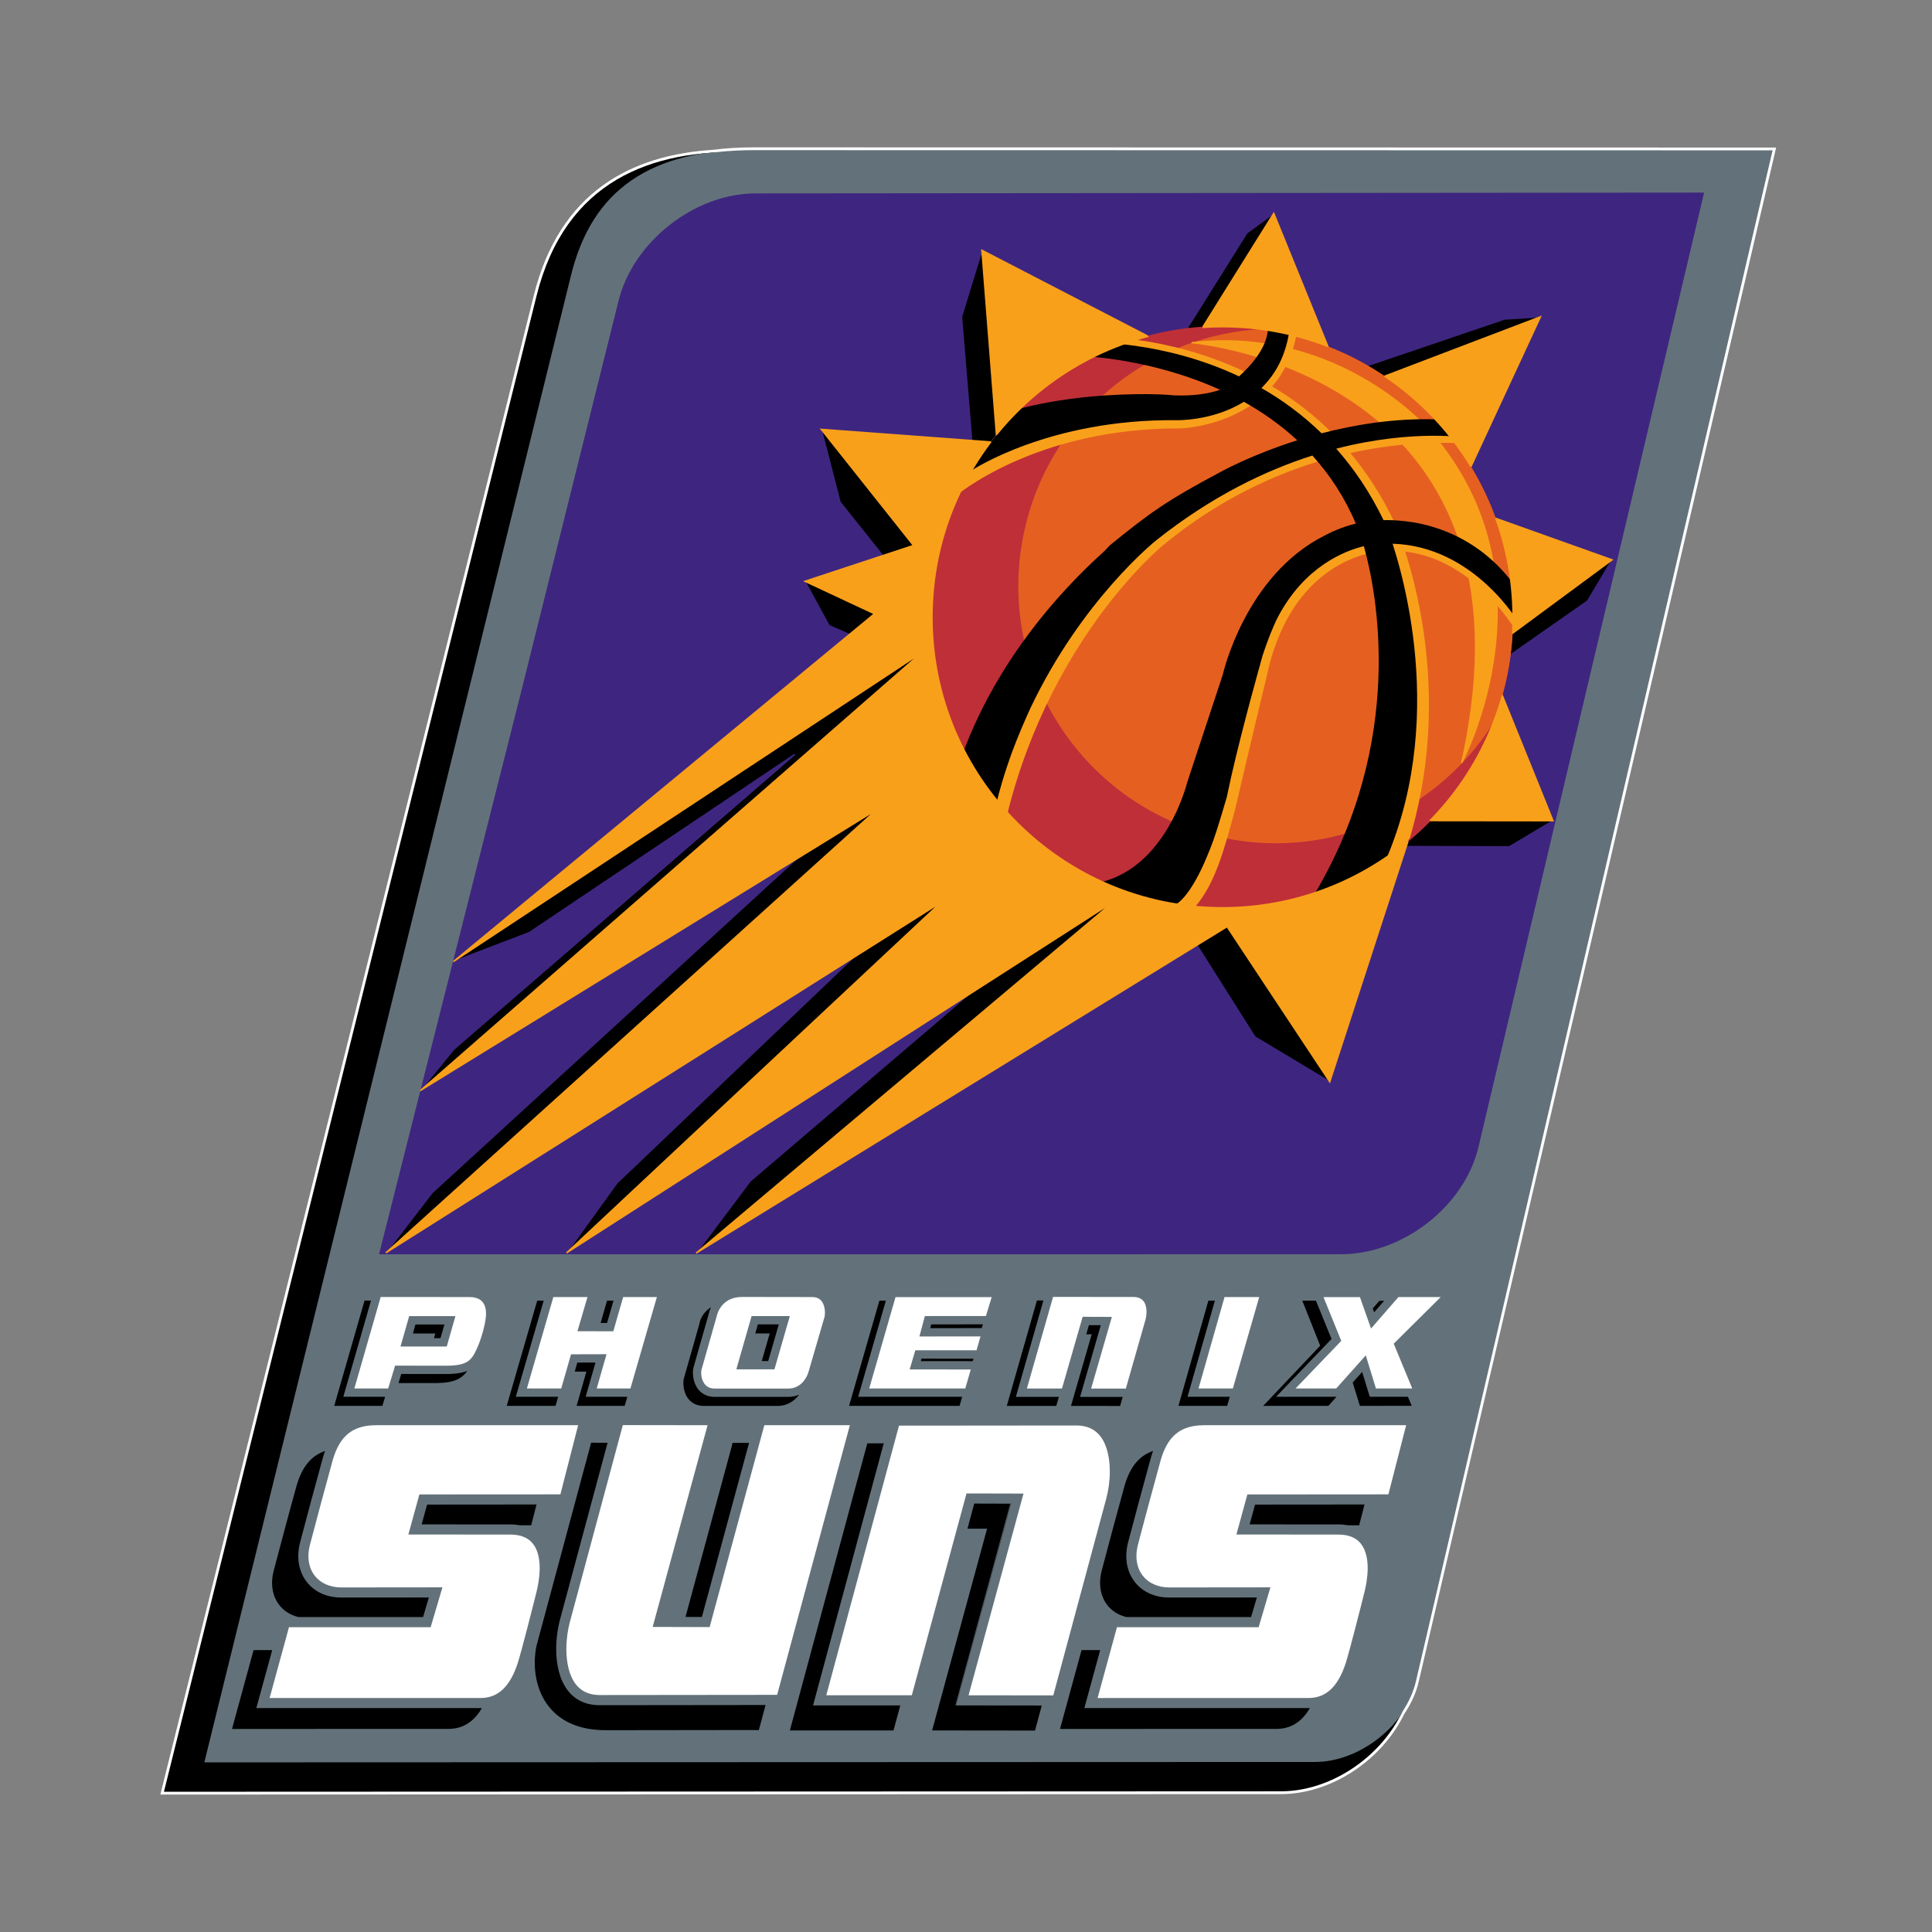 <?xml version="1.0" encoding="utf-8"?>
<!-- Generator: Adobe Illustrator 16.2.1, SVG Export Plug-In . SVG Version: 6.00 Build 0)  -->
<!DOCTYPE svg PUBLIC "-//W3C//DTD SVG 1.1//EN" "http://www.w3.org/Graphics/SVG/1.1/DTD/svg11.dtd">
<svg version="1.1" id="Layer_3" xmlns="http://www.w3.org/2000/svg" xmlns:xlink="http://www.w3.org/1999/xlink" x="0px" y="0px"
	 width="400px" height="400px" viewBox="0 0 400 400" enable-background="new 0 0 400 400" xml:space="preserve">
<rect x="0" y="0" width="400" height="400" fill="#808080" stroke="none"/>
<g>
	<path fill="#FFFFFF" d="M367,31.126c-14.256-0.005-210.94-0.041-210.94-0.041c-3.001,0.005-5.819,0.179-8.459,0.516
		c-16.703,1.062-31.25,8.576-36.512,29.652L33.937,370.967l231.276-0.094c10.275-0.007,20.572-7.004,25.044-16.356
		c1.369-2.004,2.388-4.204,2.914-6.493C293.171,348.023,363.684,45.353,367,31.126"/>
	<path fill="none" stroke="#FFFFFF" stroke-width="1.155" d="M367,31.126c-14.256-0.005-210.94-0.041-210.94-0.041
		c-3.001,0.005-5.819,0.179-8.459,0.516c-16.703,1.062-31.25,8.576-36.512,29.652L33.937,370.967l231.276-0.094
		c10.275-0.007,20.572-7.004,25.044-16.356c1.369-2.004,2.388-4.204,2.914-6.493C293.171,348.023,363.684,45.353,367,31.126z"/>
	<path d="M33.938,370.967l231.275-0.094c12.028-0.007,24.098-9.599,26.802-21.319l74.71-318.015l-212.326-0.041
		c-19.453-0.607-37.344,5.863-43.312,29.752L33.938,370.967z"/>
	<path fill="#63727A" d="M293.171,348.023c-2.08,9.012-11.649,16.622-20.892,16.628c0,0-215.269,0.08-229.792,0.082
		c3.54-14.352,75.916-307.867,75.916-307.867c4.382-17.539,16.345-25.737,37.657-25.782c0,0,196.684,0.034,210.938,0.04
		C363.684,45.353,293.171,348.023,293.171,348.023"/>
</g>
<g>
	<defs>
		<path id="SVGID_1_" d="M111.087,61.251L33.939,370.969l231.274-0.096c12.028-0.007,24.095-9.599,26.802-21.319L366.72,31.539
			l-212.321-0.043c-0.813-0.022-1.624-0.035-2.426-0.035C133.475,31.461,116.803,38.356,111.087,61.251"/>
	</defs>
	<clipPath id="SVGID_2_">
		<use xlink:href="#SVGID_1_"  overflow="visible"/>
	</clipPath>
	<path clip-path="url(#SVGID_2_)" fill="#63727A" d="M293.171,348.023c-2.08,9.012-11.649,16.622-20.892,16.628
		c0,0-215.269,0.08-229.792,0.082c3.54-14.352,75.916-307.867,75.916-307.867c4.382-17.539,16.345-25.737,37.657-25.782
		c0,0,196.684,0.034,210.938,0.04C363.684,45.353,293.171,348.023,293.171,348.023"/>
	<path clip-path="url(#SVGID_2_)" fill="none" stroke="#63727A" stroke-width="0.288" d="M293.171,348.023
		c-2.08,9.012-11.649,16.622-20.892,16.628c0,0-215.269,0.08-229.792,0.082c3.54-14.352,75.916-307.867,75.916-307.867
		c4.382-17.539,16.345-25.737,37.657-25.782c0,0,196.684,0.034,210.938,0.04C363.684,45.353,293.171,348.023,293.171,348.023z"/>
</g>
<g>
	<path d="M183.159,298.678h-2.951h-0.75l-16.112,59.737h21.757c0,0,0.58-2.149,1.481-5.468h-18.062L183.159,298.678z"/>
	<path fill="none" stroke="#63727A" stroke-width="0.288" d="M183.159,298.678h-2.951h-0.75l-16.112,59.737h21.757
		c0,0,0.58-2.149,1.481-5.468h-18.062L183.159,298.678z"/>
	<path d="M209.35,311.177c-1.761-0.007-6.65-0.024-7.754-0.024c-0.08,0.304-0.645,2.392-1.481,5.485
		c1.559,0.004,3.185,0.008,4.059,0.012c-0.638,2.321-11.376,41.763-11.376,41.763l21.605,0.025l1.473-5.476l-17.892-0.019
		C197.983,352.943,208.718,313.491,209.35,311.177"/>
	<path fill="none" stroke="#63727A" stroke-width="0.288" d="M209.35,311.177c-1.761-0.007-6.65-0.024-7.754-0.024
		c-0.08,0.304-0.645,2.392-1.481,5.485c1.559,0.004,3.185,0.008,4.059,0.012c-0.638,2.321-11.376,41.763-11.376,41.763l21.605,0.025
		l1.473-5.476l-17.892-0.019C197.983,352.943,208.718,313.491,209.35,311.177z"/>
	<path d="M145.431,334.916c0.291-1.072,6.841-25.241,9.841-36.326h-2.686l0.005-0.007h-1.029l-0.254,0.967l0.016-0.011
		c-0.651,2.401-6.715,24.775-9.588,35.371C143.345,334.91,144.874,334.916,145.431,334.916"/>
	<path fill="none" stroke="#63727A" stroke-width="0.288" d="M145.431,334.916c0.291-1.072,6.841-25.241,9.841-36.326h-2.686
		l0.005-0.007h-1.029l-0.254,0.967l0.016-0.011c-0.651,2.401-6.715,24.775-9.588,35.371
		C143.345,334.91,144.874,334.916,145.431,334.916z"/>
	<path d="M124.142,352.896c-2.778-0.004-4.969-1.023-6.505-3.032c-1.673-2.18-2.339-5.312-2.339-8.468
		c0-2.104,0.298-4.221,0.792-6.065l9.891-36.762l-2.708-0.007l0.02-0.01h-1.032l-0.253,0.962l0.017-0.014l-11.111,41.301
		c-0.748,3.686-0.424,8.918,2.704,12.74c2.614,3.197,6.592,4.823,11.837,4.823l30.142-0.038l1.621,0.02l0.74-2.721l-0.01,0.004
		l0.746-2.771C149.105,352.87,124.144,352.896,124.142,352.896"/>
	<path fill="none" stroke="#63727A" stroke-width="0.288" d="M124.142,352.896c-2.778-0.004-4.969-1.023-6.505-3.032
		c-1.673-2.18-2.339-5.312-2.339-8.468c0-2.104,0.298-4.221,0.792-6.065l9.891-36.762l-2.708-0.007l0.02-0.01h-1.032l-0.253,0.962
		l0.017-0.014l-11.111,41.301c-0.748,3.686-0.424,8.918,2.704,12.74c2.614,3.197,6.592,4.823,11.837,4.823l30.142-0.038l1.621,0.02
		l0.74-2.721l-0.01,0.004l0.746-2.771C149.105,352.87,124.144,352.896,124.142,352.896z"/>
	<path d="M53.26,353.503l3.286-12.011h-4.159l-4.54,16.612l44.937-0.007c3.614,0.017,5.831-2.071,7.249-4.615
		c-0.185,0.013-0.367,0.021-0.558,0.021H53.26z"/>
	<path fill="none" stroke="#63727A" stroke-width="0.288" d="M53.26,353.503l3.286-12.011h-4.159l-4.54,16.612l44.937-0.007
		c3.614,0.017,5.831-2.071,7.249-4.615c-0.185,0.013-0.367,0.021-0.558,0.021H53.26z"/>
	<path d="M88.317,311.364c-0.244,0.885-0.827,3.012-1.207,4.387c2.241,0.002,18.495,0.01,18.495,0.01
		c0.722-0.006,1.398,0.063,2.032,0.18l2.455-0.004l1.176-4.593C102.976,311.354,89.295,311.36,88.317,311.364"/>
	<path fill="none" stroke="#63727A" stroke-width="0.288" d="M88.317,311.364c-0.244,0.885-0.827,3.012-1.207,4.387
		c2.241,0.002,18.495,0.01,18.495,0.01c0.722-0.006,1.398,0.063,2.032,0.18l2.455-0.004l1.176-4.593
		C102.976,311.354,89.295,311.36,88.317,311.364z"/>
	<path d="M61.769,334.942h25.934c0.25-0.857,0.87-2.958,1.282-4.341c-2.279,0-18.268,0.01-18.268,0.01
		c-2.969,0.006-5.486-1.115-7.082-3.169c-1.656-2.116-2.145-4.966-1.377-8.021c0.417-1.677,4.142-15.539,4.745-17.639
		c0.163-0.572,0.346-1.098,0.543-1.61c-3.303,1.029-5.188,3.575-6.299,7.455c-0.594,2.047-4.314,15.906-4.739,17.601
		C55.305,330.019,57.567,333.923,61.769,334.942"/>
	<path fill="none" stroke="#63727A" stroke-width="0.288" d="M61.769,334.942h25.934c0.25-0.857,0.87-2.958,1.282-4.341
		c-2.279,0-18.268,0.01-18.268,0.01c-2.969,0.006-5.486-1.115-7.082-3.169c-1.656-2.116-2.145-4.966-1.377-8.021
		c0.417-1.677,4.142-15.539,4.745-17.639c0.163-0.572,0.346-1.098,0.543-1.61c-3.303,1.029-5.188,3.575-6.299,7.455
		c-0.594,2.047-4.314,15.906-4.739,17.601C55.305,330.019,57.567,333.923,61.769,334.942z"/>
	<path d="M259.739,311.364c-0.239,0.885-0.821,3.012-1.202,4.387c2.239,0.002,18.494,0.01,18.494,0.01
		c0.722-0.006,1.398,0.063,2.033,0.18l2.451-0.004l1.178-4.593C274.401,311.354,260.722,311.36,259.739,311.364"/>
	<path fill="none" stroke="#63727A" stroke-width="0.288" d="M259.739,311.364c-0.239,0.885-0.821,3.012-1.202,4.387
		c2.239,0.002,18.494,0.01,18.494,0.01c0.722-0.006,1.398,0.063,2.033,0.18l2.451-0.004l1.178-4.593
		C274.401,311.354,260.722,311.36,259.739,311.364z"/>
	<path d="M233.194,334.942h25.936c0.247-0.857,0.876-2.958,1.281-4.341c-2.275,0-18.267,0.01-18.267,0.01
		c-2.971,0.006-5.481-1.115-7.08-3.169c-1.657-2.116-2.148-4.966-1.38-8.021c0.453-1.8,4.174-15.644,4.748-17.639
		c0.16-0.572,0.344-1.098,0.546-1.61c-3.307,1.023-5.193,3.575-6.308,7.455c-0.585,2.047-4.311,15.906-4.736,17.601
		C226.734,330.019,228.997,333.923,233.194,334.942"/>
	<path fill="none" stroke="#63727A" stroke-width="0.288" d="M233.194,334.942h25.936c0.247-0.857,0.876-2.958,1.281-4.341
		c-2.275,0-18.267,0.01-18.267,0.01c-2.971,0.006-5.481-1.115-7.08-3.169c-1.657-2.116-2.148-4.966-1.38-8.021
		c0.453-1.8,4.174-15.644,4.748-17.639c0.16-0.572,0.344-1.098,0.546-1.61c-3.307,1.023-5.193,3.575-6.308,7.455
		c-0.585,2.047-4.311,15.906-4.736,17.601C226.734,330.019,228.997,333.923,233.194,334.942z"/>
	<path d="M224.693,353.503l3.277-12.011h-4.154l-4.537,16.612l44.93-0.007c3.618,0.017,5.832-2.071,7.248-4.615
		c-0.185,0.013-0.364,0.021-0.555,0.021H224.693z"/>
	<path fill="none" stroke="#63727A" stroke-width="0.288" d="M224.693,353.503l3.277-12.011h-4.154l-4.537,16.612l44.93-0.007
		c3.618,0.017,5.832-2.071,7.248-4.615c-0.185,0.013-0.364,0.021-0.555,0.021H224.693z"/>
	<path d="M163.212,289.067h-15.244c-1.338-0.007-2.459-0.505-3.237-1.437c-1.108-1.338-1.252-3.265-1.056-4.312l3.033-10.656
		c0,0,0.224-0.799,0.213-0.752c0.101-0.47,0.32-1.05,0.667-1.65c-2.478,1.336-2.884,3.415-2.937,3.834
		c-0.016,0.062-3.235,11.384-3.235,11.384c-0.046,0.258-0.075,0.552-0.075,0.879c0,1.058,0.282,2.416,1.13,3.438
		c0.778,0.931,1.895,1.424,3.24,1.43l15.234,0.006c2.354,0,3.968-1.317,4.914-2.842
		C165.105,288.793,164.232,289.067,163.212,289.067"/>
	<path fill="none" stroke="#63727A" stroke-width="0.288" d="M163.212,289.067h-15.244c-1.338-0.007-2.459-0.505-3.237-1.437
		c-1.108-1.338-1.252-3.265-1.056-4.312l3.033-10.656c0,0,0.224-0.799,0.213-0.752c0.101-0.47,0.32-1.05,0.667-1.65
		c-2.478,1.336-2.884,3.415-2.937,3.834c-0.016,0.062-3.235,11.384-3.235,11.384c-0.046,0.258-0.075,0.552-0.075,0.879
		c0,1.058,0.282,2.416,1.13,3.438c0.778,0.931,1.895,1.424,3.24,1.43l15.234,0.006c2.354,0,3.968-1.317,4.914-2.842
		C165.105,288.793,164.232,289.067,163.212,289.067z"/>
	<path d="M159.157,281.935c0.256-0.893,1.838-6.38,2.275-7.882h-4.637c-0.084,0.305-0.325,1.141-0.618,2.17h2.99
		c-0.286,0.982-1.071,3.717-1.647,5.712H159.157z"/>
	<path fill="none" stroke="#63727A" stroke-width="0.288" d="M159.157,281.935c0.256-0.893,1.838-6.38,2.275-7.882h-4.637
		c-0.084,0.305-0.325,1.141-0.618,2.17h2.99c-0.286,0.982-1.071,3.717-1.647,5.712H159.157z"/>
	<path d="M125.792,274.053c0.171-0.586,0.882-3.058,1.42-4.913h-1.643c0,0-0.802,2.799-1.408,4.907
		C124.841,274.047,125.452,274.047,125.792,274.053"/>
	<path fill="none" stroke="#63727A" stroke-width="0.288" d="M125.792,274.053c0.171-0.586,0.882-3.058,1.42-4.913h-1.643
		c0,0-0.802,2.799-1.408,4.907C124.841,274.047,125.452,274.047,125.792,274.053z"/>
	<path d="M121.448,289.045c0,0,1.604-5.604,2.031-7.088c-1.218,0.005-3.304,0.005-4.061,0.009c-0.091,0.314-0.334,1.158-0.619,2.161
		c0.824-0.004,1.746-0.004,2.415-0.004c-0.423,1.479-2.026,7.091-2.026,7.091h10.256l0.63-2.169H121.448z"/>
	<path fill="none" stroke="#63727A" stroke-width="0.288" d="M121.448,289.045c0,0,1.604-5.604,2.031-7.088
		c-1.218,0.005-3.304,0.005-4.061,0.009c-0.091,0.314-0.334,1.158-0.619,2.161c0.824-0.004,1.746-0.004,2.415-0.004
		c-0.423,1.479-2.026,7.091-2.026,7.091h10.256l0.63-2.169H121.448z"/>
	<path d="M106.986,289.045l5.768-19.905h-1.637l-6.397,22.074h10.406c0,0,0.274-0.96,0.62-2.169H106.986z"/>
	<path fill="none" stroke="#63727A" stroke-width="0.288" d="M106.986,289.045l5.768-19.905h-1.637l-6.397,22.074h10.406
		c0,0,0.274-0.96,0.62-2.169H106.986z"/>
	<path d="M190.687,281.141c-0.089,0.294-0.123,0.416-0.24,0.811c1.351,0.006,7.976,0.011,11.056,0.011l0.227-0.821
		C198.483,281.141,191.505,281.141,190.687,281.141"/>
	<path fill="none" stroke="#63727A" stroke-width="0.288" d="M190.687,281.141c-0.089,0.294-0.123,0.416-0.24,0.811
		c1.351,0.006,7.976,0.011,11.056,0.011l0.227-0.821C198.483,281.141,191.505,281.141,190.687,281.141z"/>
	<path d="M192.695,274.053c-0.102,0.368-0.148,0.566-0.281,1.064c1.304-0.004,7.801-0.004,10.956-0.004l0.32-1.068
		C200.492,274.047,193.537,274.053,192.695,274.053"/>
	<path fill="none" stroke="#63727A" stroke-width="0.288" d="M192.695,274.053c-0.102,0.368-0.148,0.566-0.281,1.064
		c1.304-0.004,7.801-0.004,10.956-0.004l0.32-1.068C200.492,274.047,193.537,274.053,192.695,274.053z"/>
	<polygon points="177.869,289.045 183.601,269.14 181.962,269.14 175.599,291.214 198.783,291.214 199.399,289.045 	"/>
	<polygon fill="none" stroke="#63727A" stroke-width="0.288" points="177.869,289.045 183.601,269.14 181.962,269.14 
		175.599,291.214 198.783,291.214 199.399,289.045 	"/>
	<polygon points="246.055,289.045 251.719,269.14 250.072,269.14 243.794,291.214 254.182,291.214 254.807,289.045 	"/>
	<polygon fill="none" stroke="#63727A" stroke-width="0.288" points="246.055,289.045 251.719,269.14 250.072,269.14 
		243.794,291.214 254.182,291.214 254.807,289.045 	"/>
	<path d="M283.707,289.045c0,0-1.126-3.665-1.626-5.287c-0.501,0.563-1.343,1.501-2.18,2.441c0.533,1.726,1.54,5.015,1.54,5.015
		l11.051-0.01c0,0-0.376-0.896-0.901-2.159H283.707z"/>
	<path fill="none" stroke="#63727A" stroke-width="0.288" d="M283.707,289.045c0,0-1.126-3.665-1.626-5.287
		c-0.501,0.563-1.343,1.501-2.18,2.441c0.533,1.726,1.54,5.015,1.54,5.015l11.051-0.01c0,0-0.376-0.896-0.901-2.159H283.707z"/>
	<path d="M284.447,271.979c0.582-0.668,1.569-1.812,2.44-2.803l-1.369,0.008c0,0-0.666,0.762-1.472,1.676
		C284.202,271.281,284.334,271.671,284.447,271.979"/>
	<path fill="none" stroke="#63727A" stroke-width="0.288" d="M284.447,271.979c0.582-0.668,1.569-1.812,2.44-2.803l-1.369,0.008
		c0,0-0.666,0.762-1.472,1.676C284.202,271.281,284.334,271.671,284.447,271.979z"/>
	<path d="M264.526,289.045c0,0,10.658-11.102,11.318-11.795c-0.242-0.586-2.145-5.278-3.299-8.11h-3.133
		c0,0,3.421,8.602,3.752,9.445c-0.646,0.686-11.97,12.629-11.97,12.629h13.899c0,0,0.89-1.003,1.928-2.169H264.526z"/>
	<path fill="none" stroke="#63727A" stroke-width="0.288" d="M264.526,289.045c0,0,10.658-11.102,11.318-11.795
		c-0.242-0.586-2.145-5.278-3.299-8.11h-3.133c0,0,3.421,8.602,3.752,9.445c-0.646,0.686-11.97,12.629-11.97,12.629h13.899
		c0,0,0.89-1.003,1.928-2.169H264.526z"/>
	<path d="M210.517,289.067l5.702-19.96h-1.646l-0.16,0.567l-6.161,21.556h10.544c0,0,0.248-0.864,0.621-2.163H210.517z"/>
	<path fill="none" stroke="#63727A" stroke-width="0.288" d="M210.517,289.067l5.702-19.96h-1.646l-0.16,0.567l-6.161,21.556h10.544
		c0,0,0.248-0.864,0.621-2.163H210.517z"/>
	<path d="M223.81,289.067c0,0,3.791-13.096,4.291-14.847c-0.999-0.004-2.122-0.004-2.767-0.004
		c-0.068,0.225-0.305,1.035-0.623,2.167c0.371,0,0.759,0,1.123,0.003c-0.5,1.748-4.29,14.838-4.29,14.838l10.472,0.01l0.618-2.163
		L223.81,289.067z"/>
	<path fill="none" stroke="#63727A" stroke-width="0.288" d="M223.81,289.067c0,0,3.791-13.096,4.291-14.847
		c-0.999-0.004-2.122-0.004-2.767-0.004c-0.068,0.225-0.305,1.035-0.623,2.167c0.371,0,0.759,0,1.123,0.003
		c-0.5,1.748-4.29,14.838-4.29,14.838l10.472,0.01l0.618-2.163L223.81,289.067z"/>
	<path d="M71.272,289.045l5.733-19.922H75.37l-0.166,0.57l-6.197,21.521h10.269c0,0,0.313-1.048,0.657-2.169H71.272z"/>
	<path fill="none" stroke="#63727A" stroke-width="0.288" d="M71.272,289.045l5.733-19.922H75.37l-0.166,0.57l-6.197,21.521h10.269
		c0,0,0.313-1.048,0.657-2.169H71.272z"/>
	<path d="M91.306,277.203c0.19-0.668,0.596-2.079,0.897-3.132h-6.298c-0.136,0.479-0.377,1.33-0.616,2.162h4.649
		c-0.085,0.302-0.18,0.639-0.278,0.97H91.306z"/>
	<path fill="none" stroke="#63727A" stroke-width="0.288" d="M91.306,277.203c0.19-0.668,0.596-2.079,0.897-3.132h-6.298
		c-0.136,0.479-0.377,1.33-0.616,2.162h4.649c-0.085,0.302-0.18,0.639-0.278,0.97H91.306z"/>
	<path d="M92.754,284.327h-5.479c0,0-3.403-0.01-4.304-0.01c-0.112,0.369-0.382,1.256-0.657,2.169c1.241,0,2.663,0.007,2.663,0.007
		h5.515c3.725-0.062,5.392-0.967,6.646-2.995C96.081,284.031,94.703,284.297,92.754,284.327"/>
	<path fill="none" stroke="#63727A" stroke-width="0.288" d="M92.754,284.327h-5.479c0,0-3.403-0.01-4.304-0.01
		c-0.112,0.369-0.382,1.256-0.657,2.169c1.241,0,2.663,0.007,2.663,0.007h5.515c3.725-0.062,5.392-0.967,6.646-2.995
		C96.081,284.031,94.703,284.297,92.754,284.327z"/>
	<path fill="#FFFFFF" d="M229.048,310.232c0,0-9.548,35.473-10.979,40.782c-1.293,0-15.397-0.019-17.54-0.022
		c0.635-2.32,11.376-41.765,11.376-41.765l-11.798-0.028c0,0-10.95,40.397-11.329,41.793h-17.707
		c0.631-2.333,14.682-54.452,15.058-55.829c1.434,0,36.751-0.032,36.751-0.032h0.004c2.134,0,3.805,0.756,4.953,2.26
		c1.386,1.804,1.936,4.517,1.936,7.261C229.773,306.6,229.495,308.565,229.048,310.232"/>
	<path fill="#FFFFFF" d="M160.897,350.902c-1.436,0.006-36.751,0.039-36.751,0.039c-2.14,0-3.809-0.765-4.959-2.266
		c-1.383-1.804-1.928-4.511-1.928-7.259c0-1.947,0.278-3.917,0.723-5.588c0-0.006,9.542-35.466,10.97-40.776
		c1.293,0.007,15.402,0.024,17.545,0.024c-0.635,2.321-11.369,41.762-11.369,41.762l11.797,0.034c0,0,10.944-40.404,11.322-41.796
		h17.71C175.324,297.406,161.273,349.529,160.897,350.902"/>
	<path fill="#FFFFFF" d="M111.111,329.442c-0.564,2.312-3.106,12.334-3.885,14.768c-1.578,4.958-4.109,7.356-7.746,7.342
		c-0.003,0-36.371,0.005-43.659,0.005c0.55-2.023,3.675-13.449,4.005-14.659h29.335l2.438-8.256l-20.886,0.022
		c-2.353,0-4.319-0.855-5.542-2.425c-0.87-1.109-1.315-2.513-1.315-4.071c0-0.726,0.099-1.494,0.298-2.27
		c0.418-1.672,4.124-15.482,4.725-17.574c1.456-5.061,4.134-7.225,8.957-7.249h41.86c-0.511,1.98-3.356,13.082-3.672,14.315
		c-1.438,0-29.197,0.017-29.197,0.017l-2.278,8.299l21.063,0.012c2.137-0.012,3.724,0.628,4.729,1.896
		C112.533,322.396,111.61,327.412,111.111,329.442"/>
	<path fill="#FFFFFF" d="M277.033,317.718c2.141-0.012,3.732,0.626,4.728,1.896c2.2,2.782,1.277,7.798,0.778,9.833
		c-0.682,2.782-3.148,12.462-3.885,14.763c-1.578,4.958-4.109,7.356-7.75,7.342c0,0-36.373,0.005-43.658,0.005
		c0.555-2.023,3.677-13.449,4.008-14.659h29.334l2.437-8.256l-20.882,0.022c-2.351,0-4.317-0.857-5.538-2.421
		c-0.869-1.113-1.318-2.517-1.318-4.075c0-0.729,0.096-1.494,0.296-2.266c0.441-1.796,4.153-15.595,4.724-17.582
		c1.456-5.057,4.133-7.216,8.953-7.245h41.866c-0.512,1.98-3.357,13.082-3.672,14.315c-1.442,0-29.199,0.022-29.199,0.022
		l-2.276,8.293L277.033,317.718z"/>
	<path fill="#FFFFFF" d="M130.521,287.468h-6.977c0.423-1.483,2.033-7.094,2.033-7.094l-7.352,0.021c0,0-1.75,6.104-2.028,7.073
		h-7.11c0.513-1.773,5.179-17.899,5.476-18.921h7.066c-0.435,1.487-2.075,7.063-2.075,7.063l7.425,0.02c0,0,1.769-6.112,2.04-7.083
		h6.978C135.483,270.32,130.819,286.444,130.521,287.468"/>
	<path fill="#FFFFFF" d="M204.127,272.464c-1.066,0-12.646,0.012-12.646,0.012l-1.125,4.226c0,0,10.888-0.011,12.642-0.011
		c-0.277,1.001-0.623,2.223-0.81,2.871c-1.083,0-12.681,0.004-12.681,0.004l-1.171,3.963c0,0,10.888,0.011,12.65,0.011
		c-0.337,1.17-0.923,3.197-1.13,3.929h-19.893c0.511-1.771,5.153-17.893,5.449-18.919h19.908
		C204.958,269.736,204.346,271.751,204.127,272.464"/>
	<path fill="#FFFFFF" d="M255.252,287.468h-7.109c0.502-1.766,5.09-17.885,5.383-18.921h7.18
		C260.196,270.32,255.552,286.439,255.252,287.468"/>
	<path fill="#FFFFFF" d="M292.389,287.461c-1.668,0-6.631,0.007-7.515,0.007c-0.288-0.924-2.105-6.849-2.105-6.849
		s-5.692,6.368-6.124,6.849h-8.413c1.97-2.052,9.463-9.857,9.463-9.857s-2.986-7.349-3.682-9.062h7.545
		c0.305,0.871,2.298,6.508,2.298,6.508l0.89-1.02c0,0,4.356-5,4.781-5.49c0.554,0,6.235,0,8.75,0.002
		c-2.075,2.056-9.723,9.647-9.723,9.647S291.674,285.741,292.389,287.461"/>
	<path fill="#FFFFFF" d="M237.138,273.317c0,0.009-3.282,11.486-4.047,14.177c-0.904,0-5.682-0.006-7.183-0.011
		c0.505-1.746,4.291-14.83,4.291-14.83l-6.049-0.024c0,0-3.974,13.799-4.279,14.854h-7.266c0.507-1.769,5.133-17.939,5.421-18.967
		c1.108,0.004,16.553,0.004,16.553,0.004c1.023,0,1.741,0.299,2.199,0.905c0.426,0.565,0.599,1.367,0.599,2.176
		C237.377,272.196,237.281,272.799,237.138,273.317"/>
	<path fill="#FFFFFF" d="M100.622,272.239c-0.084,1.899-1.019,4.968-1.662,6.464c-1.258,2.939-2.07,3.978-6.236,4.047h-5.44
		l-5.488-0.01l-0.164,0.56c0,0-1.004,3.297-1.266,4.166h-6.996c0.507-1.77,5.154-17.905,5.446-18.935
		c1.117,0.006,18.351,0.012,18.351,0.012c1.18,0,2.062,0.303,2.632,0.899c0.668,0.7,0.826,1.706,0.826,2.517
		C100.626,272.055,100.624,272.145,100.622,272.239 M84.716,272.49l-1.795,6.29h9.574l1.799-6.29h-1.045H84.716z"/>
	<path fill="#FFFFFF" d="M155.607,272.476l-3.157,11.036h7.889l3.187-11.036h-1.05H155.607z M170.703,272.688l-3.307,11.343
		c-0.468,1.598-1.837,3.455-4.183,3.455h-15.244c-0.875-0.003-1.541-0.291-2.02-0.867c-0.605-0.735-0.778-1.748-0.778-2.433
		c0-0.204,0.018-0.38,0.04-0.509c0.004,0,3.014-10.589,3.014-10.589l0.224-0.795c0.05-0.198,0.904-3.773,5.178-3.773l14.516,0.022
		c0.887,0,1.537,0.288,1.979,0.877c0.517,0.668,0.677,1.622,0.677,2.372C170.797,272.155,170.757,272.472,170.703,272.688"/>
	<path fill="#3E2680" d="M156.436,39.896c-12.766,0-25.631,10.165-28.579,22.595l-20.198,81.082L78.286,259.836H236.68v-0.015
		h40.994c12.766,0,25.631-9.91,28.579-22.338L353,39.73L156.436,39.896z"/>
	<path fill="none" stroke="#63727A" stroke-width="0.288" d="M156.436,39.896c-12.766,0-25.631,10.165-28.579,22.595l-20.198,81.082
		L78.286,259.836H236.68v-0.015h40.994c12.766,0,25.631-9.91,28.579-22.338L353,39.73L156.436,39.896z"/>
</g>
<g>
	<defs>
		<path id="SVGID_3_" d="M156.434,39.896c-12.767,0-25.632,10.165-28.577,22.597l-20.198,81.08L78.288,259.834H236.68v-0.011h40.998
			c12.762,0,25.627-9.908,28.575-22.34L353,39.728L156.434,39.896z"/>
	</defs>
	<clipPath id="SVGID_4_">
		<use xlink:href="#SVGID_3_"  overflow="visible"/>
	</clipPath>
	<polygon clip-path="url(#SVGID_4_)" points="299.647,144.738 328.711,124.42 333.766,115.91 296.343,117.693 292.457,90.028 
		318.937,65.582 311.478,66.056 269.362,80.358 263.719,44.165 258.149,48.214 238.481,79.629 225.171,87.69 203.295,51.816 
		199.064,65.58 201.181,91.198 201.377,101.734 200.993,102.274 170.038,88.896 173.919,103.953 187.798,121.354 166.65,120.346 
		171.633,129.528 182.964,134.456 93.861,199.094 109.612,193.065 164.556,156.182 93.919,217.261 86.996,225.808 182.276,156.045 
		177.996,165.814 89.452,246.946 79.882,259.393 179.54,185.093 189.306,186.203 127.73,244.924 117.294,259.398 208.084,189.326 
		224.597,185.35 155.314,244.527 144.117,259.454 243.106,188.261 259.799,214.674 275.31,223.979 280.285,175.236 312.485,175.326 
		321.529,169.924 	"/>
	<polygon clip-path="url(#SVGID_4_)" fill="none" stroke="#3E2680" stroke-width="0.288" points="299.647,144.738 328.711,124.42 
		333.766,115.91 296.343,117.693 292.457,90.028 318.937,65.582 311.478,66.056 269.362,80.358 263.719,44.165 258.149,48.214 
		238.481,79.629 225.171,87.69 203.295,51.816 199.064,65.58 201.181,91.198 201.377,101.734 200.993,102.274 170.038,88.896 
		173.919,103.953 187.798,121.354 166.65,120.346 171.633,129.528 182.964,134.456 93.861,199.094 109.612,193.065 164.556,156.182 
		93.919,217.261 86.996,225.808 182.276,156.045 177.996,165.814 89.452,246.946 79.882,259.393 179.54,185.093 189.306,186.203 
		127.73,244.924 117.294,259.398 208.084,189.326 224.597,185.35 155.314,244.527 144.117,259.454 243.106,188.261 259.799,214.674 
		275.31,223.979 280.285,175.236 312.485,175.326 321.529,169.924 	"/>
	<polygon clip-path="url(#SVGID_4_)" fill="#F9A01B" points="333.766,115.908 301.012,104.226 318.937,65.584 278.673,80.928 
		263.719,44.164 245.364,73.583 203.293,51.813 206.425,91.598 170.035,88.897 189.122,112.933 166.646,120.347 181.047,127.074 
		93.858,199.092 190.92,135.033 87,225.808 181.551,167.597 79.88,259.393 194.854,186.801 117.296,259.402 230.577,186.665 
		144.117,259.452 254.051,191.856 275.31,223.981 292.899,169.894 321.532,169.925 307.519,135.287 	"/>
	<polygon clip-path="url(#SVGID_4_)" fill="none" stroke="#F9A01B" stroke-width="0.288" points="333.766,115.908 301.012,104.226 
		318.937,65.584 278.673,80.928 263.719,44.164 245.364,73.583 203.293,51.813 206.425,91.598 170.035,88.897 189.122,112.933 
		166.646,120.347 181.047,127.074 93.858,199.092 190.92,135.033 87,225.808 181.551,167.597 79.88,259.393 194.854,186.801 
		117.296,259.402 230.577,186.665 144.117,259.452 254.051,191.856 275.31,223.981 292.899,169.894 321.532,169.925 
		307.519,135.287 	"/>
</g>
<g>
	<defs>
		<path id="SVGID_5_" d="M192.956,127.797c0,33.216,26.941,60.15,60.147,60.15c33.228,0,60.16-26.935,60.16-60.15
			c0-33.223-26.933-60.155-60.16-60.155C219.897,67.642,192.956,94.574,192.956,127.797"/>
	</defs>
	<clipPath id="SVGID_6_">
		<use xlink:href="#SVGID_5_"  overflow="visible"/>
	</clipPath>
	<path clip-path="url(#SVGID_6_)" fill="#BF2F38" d="M253.084,190.319c34.553,0,62.557-28.009,62.557-62.557
		c0-34.543-28.004-62.559-62.557-62.559c-34.541,0-62.552,28.016-62.552,62.559C190.532,162.31,218.543,190.319,253.084,190.319"/>
	<path clip-path="url(#SVGID_6_)" fill="#E56020" d="M252.996,173.3c28.701,6.126,56.939-12.178,63.054-40.884
		c6.135-28.703-12.166-56.937-40.872-63.063c-28.697-6.125-56.933,12.179-63.062,40.882
		C205.998,138.934,224.3,167.171,252.996,173.3"/>
	<path clip-path="url(#SVGID_6_)" fill="none" stroke="#E56020" stroke-width="0.208" d="M252.996,173.3
		c28.701,6.126,56.939-12.178,63.054-40.884c6.135-28.703-12.166-56.937-40.872-63.063c-28.697-6.125-56.933,12.179-63.062,40.882
		C205.998,138.934,224.3,167.171,252.996,173.3z"/>
	<path clip-path="url(#SVGID_6_)" fill="#F9A01B" d="M246.811,70.947c0,0,73.991,6.074,55.827,86.94c0,0,20.218-37.809-6.553-68.574
		C296.085,89.312,277.626,67.51,246.811,70.947"/>
	<path clip-path="url(#SVGID_6_)" fill="none" stroke="#F9A01B" stroke-width="0.288" stroke-linejoin="round" d="M246.811,70.947
		c0,0,73.991,6.074,55.827,86.94c0,0,20.218-37.809-6.553-68.574C296.085,89.312,277.626,67.51,246.811,70.947z"/>
	<path clip-path="url(#SVGID_6_)" fill="#F9A01B" d="M289.215,109.703c-0.286-0.723-0.483-1.171-0.547-1.304
		c-2.686-5.705-5.873-10.558-9.353-14.694c15.226-3.43,26.194-1.782,26.369-1.771l-1.285-3.918
		c-0.809-0.048-11.987-1.612-28.091,2.353c-4.162-4.273-8.639-7.652-13.14-10.329c2.516-2.861,4.512-6.683,5.295-11.79l-3.258,0.089
		c0,0-0.487,5.491-4.731,10.181c-16.372-8.742-32.247-8.603-33.211-8.677l-1.03,2.688c0.812,0.065,18.051,0.953,30.56,9.089
		c-3.163,2.019-7.488,3.443-13.436,3.443c0,0-28.007,0.891-40.376,8.779l-5.351,8.858c0,0,16.51-14.283,46.743-14.148
		c0,0,8.422-0.213,15.387-5.376c4.056,2.26,8.037,5.059,11.666,8.529c-10.516,3.166-22.703,8.694-35.31,18.288
		c-1.09,0.778-28.528,20.708-37.671,53.959l9.123,8.192c8.469-39.265,33.054-59.324,33.315-59.516
		c11.548-9.485,23.334-14.781,33.629-17.703c3.64,4.143,6.773,9.089,9.07,15.007c-4.439,0.527-19.637,4.083-28.523,28.103
		c-0.06,0.174-8.19,26.586-8.19,26.586c-0.252,0.974-5.042,21.657-22.475,21.837l0.079,6.792
		c23.584,3.693,26.768-9.755,31.117-25.745c2.848-12.258,6.498-27.402,6.498-27.402c4.605-21.93,19.062-25.451,22.88-25.997
		c2.905,10.458,7.925,39.274-10.174,70.406l9.06,4.08c1.312-2.036,3.714-4.135,4.773-6.204c11.972-29.305,5.972-56.3,2.112-68.353
		c15.096,1.591,23.765,17.237,24.101,17.908l4.583-0.757C319.001,130.327,309.725,110.432,289.215,109.703"/>
	<path clip-path="url(#SVGID_6_)" fill="none" stroke="#F9A01B" stroke-width="0.288" d="M289.215,109.703
		c-0.286-0.723-0.483-1.171-0.547-1.304c-2.686-5.705-5.873-10.558-9.353-14.694c15.226-3.43,26.194-1.782,26.369-1.771
		l-1.285-3.918c-0.809-0.048-11.987-1.612-28.091,2.353c-4.162-4.273-8.639-7.652-13.14-10.329c2.516-2.861,4.512-6.683,5.295-11.79
		l-3.258,0.089c0,0-0.487,5.491-4.731,10.181c-16.372-8.742-32.247-8.603-33.211-8.677l-1.03,2.688
		c0.812,0.065,18.051,0.953,30.56,9.089c-3.163,2.019-7.488,3.443-13.436,3.443c0,0-28.007,0.891-40.376,8.779l-5.351,8.858
		c0,0,16.51-14.283,46.743-14.148c0,0,8.422-0.213,15.387-5.376c4.056,2.26,8.037,5.059,11.666,8.529
		c-10.516,3.166-22.703,8.694-35.31,18.288c-1.09,0.778-28.528,20.708-37.671,53.959l9.123,8.192
		c8.469-39.265,33.054-59.324,33.315-59.516c11.548-9.485,23.334-14.781,33.629-17.703c3.64,4.143,6.773,9.089,9.07,15.007
		c-4.439,0.527-19.637,4.083-28.523,28.103c-0.06,0.174-8.19,26.586-8.19,26.586c-0.252,0.974-5.042,21.657-22.475,21.837
		l0.079,6.792c23.584,3.693,26.768-9.755,31.117-25.745c2.848-12.258,6.498-27.402,6.498-27.402
		c4.605-21.93,19.062-25.451,22.88-25.997c2.905,10.458,7.925,39.274-10.174,70.406l9.06,4.08c1.312-2.036,3.714-4.135,4.773-6.204
		c11.972-29.305,5.972-56.3,2.112-68.353c15.096,1.591,23.765,17.237,24.101,17.908l4.583-0.757
		C319.001,130.327,309.725,110.432,289.215,109.703z"/>
	<path clip-path="url(#SVGID_6_)" fill="#FFFFFF" d="M263.146,65.661c-0.043,0.437-0.245,2.751-0.245,2.751
		c-0.012-0.028-0.203,1.133-0.203,1.133c-0.85,3.552-3.677,6.668-5.911,8.674l-0.186,0.171l-0.24-0.109
		c-9.305-4.39-20.299-6.89-30.964-7.029c0,0-0.117,0-0.233-0.003c-0.112,0.374-0.474,1.519-0.662,2.104
		c4.675,0.287,16.262,1.542,28.262,6.994l0.912,0.411l-0.942,0.32c-2.756,0.932-6.039,1.323-9.775,1.167
		c-4.181-0.516-35.894-1.102-47.335,10.794c0.358,0.506,3.438,4.759,3.868,5.354c0.462-0.415,1.484-1.331,1.484-1.331
		c0.693-0.456,16.637-10.722,42.539-10.462c0.078,0.003,7.422,0.201,13.806-3.743l0.202-0.123l0.201,0.112
		c4.125,2.305,7.872,5.004,11.128,8.019l0.498,0.464l-0.646,0.203c-9.376,2.962-15.604,6.411-15.668,6.444
		c-11.623,6.174-14.978,8.721-22.94,15.172c0,0.004-0.999,1.047-0.999,1.047l-0.222,0.237c-8.919,7.979-24.769,24.836-31.369,48.496
		c0.487,0.29,7.278,4.285,8.059,4.746c0.916-3.921,2.069-7.87,3.471-11.748c1.137-3.075,2.479-6.289,3.979-9.547
		c10.775-22.689,26.089-34.815,26.235-34.917c10.07-7.998,20.962-13.896,32.341-17.525l0.24-0.08l0.169,0.191
		c3.797,4.175,6.848,8.953,9.07,14.197l0.179,0.426l-0.452,0.112c-2.122,0.513-4.251,1.328-6.329,2.423
		c-16.188,8.099-20.882,28.396-20.93,28.602c-0.014,0.037-7.309,22.134-7.309,22.134c-0.988,3.662-6.633,21.52-22.903,21.639
		c-0.017,0.603-0.112,4.049-0.131,4.595c0.584,0.11,4.805,0.933,4.805,0.933c5.3,1.094,7.956,1.64,11.143-0.163l0.123-0.074
		l0.145,0.026c0.349,0.062,2.265-0.289,3.831-1.983c0.147-0.1,2.988-1.583,6.459-10.142c1.396-3.286,2.516-7.1,3.705-11.138
		l0.197-0.693c0-0.005,0.896-4.123,0.896-4.123c0.021-0.065,0.096-0.394,0.096-0.394c2.398-10.47,5.926-22.972,5.966-23.098
		c-0.005,0.011,0.413-1.528,0.413-1.528l0.054-0.177c1.108-3.348,2.183-6.043,3.179-8.012c5.54-10.513,13.705-13.857,18.08-14.92
		l0.367-0.085l0.102,0.363c1.13,3.985,3.119,12.606,3.119,23.88c0,13.452-2.826,30.683-13.304,48.338
		c-0.029,0.039-6.424,7.886-8.924,10.953c2.54-1.127,17.127-7.597,17.334-7.69c9.25-14.481,12.013-30.068,12.013-43.514
		c0-14.775-3.329-26.962-5.047-32.248l-0.173-0.536l0.559,0.019c16.45,0.48,25.548,15.025,26.64,16.892
		c0.301,0.027,2.5,0.245,3.438,0.338c-0.842-1.744-2.713-5.238-5.921-9.019c-4.119-5.177-9.268-8.779-15.333-10.728
		c-2.052-0.679-4.188-1.14-6.355-1.367l-4.575-0.223l-0.128-0.209c-2.648-5.466-5.921-10.414-9.731-14.708l-0.429-0.481l0.626-0.16
		c13.632-3.509,23.642-2.741,27.046-2.304c-0.257-0.757-0.797-2.325-0.915-2.669c-0.026,0-0.074-0.005-0.074-0.005l-5.458-0.305
		c-7.44-0.219-15.322,0.748-23.438,2.862l-0.219,0.057l-0.161-0.156c-3.672-3.58-7.839-6.711-12.374-9.31l-0.437-0.25l1.201-1.258
		c2.412-2.625,3.994-5.996,4.72-10.019c0.277-1.542,0.386-3.233,0.42-4.976C266.026,64.512,263.491,65.522,263.146,65.661"/>
	<path clip-path="url(#SVGID_6_)" d="M312.779,120.131v-0.009c-4.809-6.058-10.456-9.217-15.504-10.838
		c-1.997-0.661-4.137-1.141-6.432-1.381c-1.713-0.2-3.199-0.237-4.401-0.216c-2.806-5.801-6.137-10.686-9.787-14.797
		c16.14-4.15,27.351-2.227,27.53-2.216l-1.203-3.504c-0.33-0.019-2.403-0.29-5.818-0.335l-0.012-0.016
		c-8.525-0.237-16.637,1.094-23.535,2.89c-3.965-3.861-8.196-6.931-12.455-9.368c0.294-0.292,0.585-0.592,0.861-0.906
		c2.838-3.093,4.199-6.792,4.811-10.214l0.005-0.003c0.37-2.043,0.478-3.989,0.478-5.639l-4.544,1.804
		c-0.021,0.84-0.096,1.857-0.262,2.971l-0.015-0.002c-0.033,0.371-0.097,0.736-0.182,1.099c-0.003,0.039-0.011,0.078-0.022,0.118
		c-0.8,3.322-3.532,6.344-5.761,8.355c-15.833-7.473-30.719-7.004-31.65-7.075l-0.907,2.865c0.778,0.065,14.411,0.533,28.63,6.994
		c-2.531,0.856-5.681,1.312-9.631,1.143c-5.126-0.633-36.617-1.011-47.89,11.125l4.344,6.003c0.512-0.549,1.118-1.083,1.791-1.604
		c0.292-0.195,16.175-10.641,42.294-10.378c0,0,7.445,0.253,14.017-3.807c3.831,2.137,7.589,4.759,11.056,7.967
		c-9.531,3.013-15.74,6.479-15.74,6.479c-11.443,6.077-14.763,8.54-22.999,15.208c-0.431,0.433-0.837,0.878-1.256,1.318
		c-8.884,7.952-24.968,24.988-31.555,48.95l8.784,5.168c0.973-4.304,2.196-8.369,3.585-12.214c1.334-3.619,2.78-6.941,3.966-9.523
		c10.645-22.405,25.896-34.607,26.108-34.755c11.396-9.045,22.512-14.375,32.232-17.473c3.544,3.908,6.648,8.553,8.996,14.09
		c-1.765,0.426-3.976,1.165-6.423,2.458c-16.553,8.275-21.133,28.86-21.133,28.86c-2.471,7.485-7.301,22.1-7.301,22.1
		c-0.27,0.969-5.47,21.554-22.909,21.382l-0.149,5.293c8.996,1.603,12.312,3.193,16.542,0.789c0.538,0.097,2.574-0.341,4.194-2.098
		c0,0,2.927-1.373,6.537-10.265c1.483-3.481,2.638-7.517,3.92-11.865c0.269-1.314,0.575-2.712,0.9-4.15
		c0.032-0.13,0.059-0.256,0.091-0.39c0,0,0.005-0.033,0.017-0.086c2.408-10.498,5.941-22.993,5.941-22.993
		c0.145-0.583,0.304-1.138,0.459-1.688c1.019-3.059,2.089-5.842,3.16-7.959c5.519-10.468,13.739-13.726,17.818-14.713
		c2.741,9.662,8.632,40.269-10.142,71.911l-9.938,12.181l18.962-8.41c19.147-29.87,10.9-64.379,7.067-76.189
		c16.788,0.487,26.071,16.167,26.405,16.869l4.346,0.428C318.887,129.462,316.891,124.968,312.779,120.131"/>
</g>
<g>
	<defs>
		<path id="SVGID_7_" d="M291.151,175.27l21.334,0.058l9.05-5.401l-28.636-0.031L291.151,175.27z M214.621,57.625l28.404,14.752
			l2.336,1.208l18.36-29.421L214.621,57.625z"/>
	</defs>
	<clipPath id="SVGID_8_">
		<use xlink:href="#SVGID_7_"  overflow="visible"/>
	</clipPath>
	<path clip-path="url(#SVGID_8_)" fill="none" stroke="#BF2F38" stroke-width="0.288" d="M253.108,187.944
		c-33.213,0-60.152-26.932-60.152-60.15c0-33.223,26.939-60.15,60.152-60.15c33.223,0,60.159,26.928,60.159,60.15
		C313.268,161.013,286.331,187.944,253.108,187.944z"/>
</g>
<g>
	<defs>
		<polygon id="SVGID_9_" points="245.361,73.586 203.295,51.813 206.425,91.601 170.04,88.896 189.125,112.933 166.647,120.346 
			181.045,127.074 93.861,199.094 190.92,135.033 86.997,225.808 181.554,167.597 79.879,259.393 194.857,186.8 117.291,259.398 
			230.577,186.665 144.117,259.454 254.053,191.857 275.31,223.979 292.899,169.896 321.535,169.927 307.516,135.288 
			333.769,115.907 301.012,104.231 318.939,65.582 278.67,80.926 263.722,44.165 		"/>
	</defs>
	<clipPath id="SVGID_10_">
		<use xlink:href="#SVGID_9_"  overflow="visible"/>
	</clipPath>
	<path clip-path="url(#SVGID_10_)" fill="none" stroke="#F9A01B" stroke-width="0.288" d="M253.108,187.944
		c-33.213,0-60.152-26.932-60.152-60.15c0-33.223,26.939-60.15,60.152-60.15c33.223,0,60.159,26.928,60.159,60.15
		C313.268,161.013,286.331,187.944,253.108,187.944z"/>
</g>
</svg>
